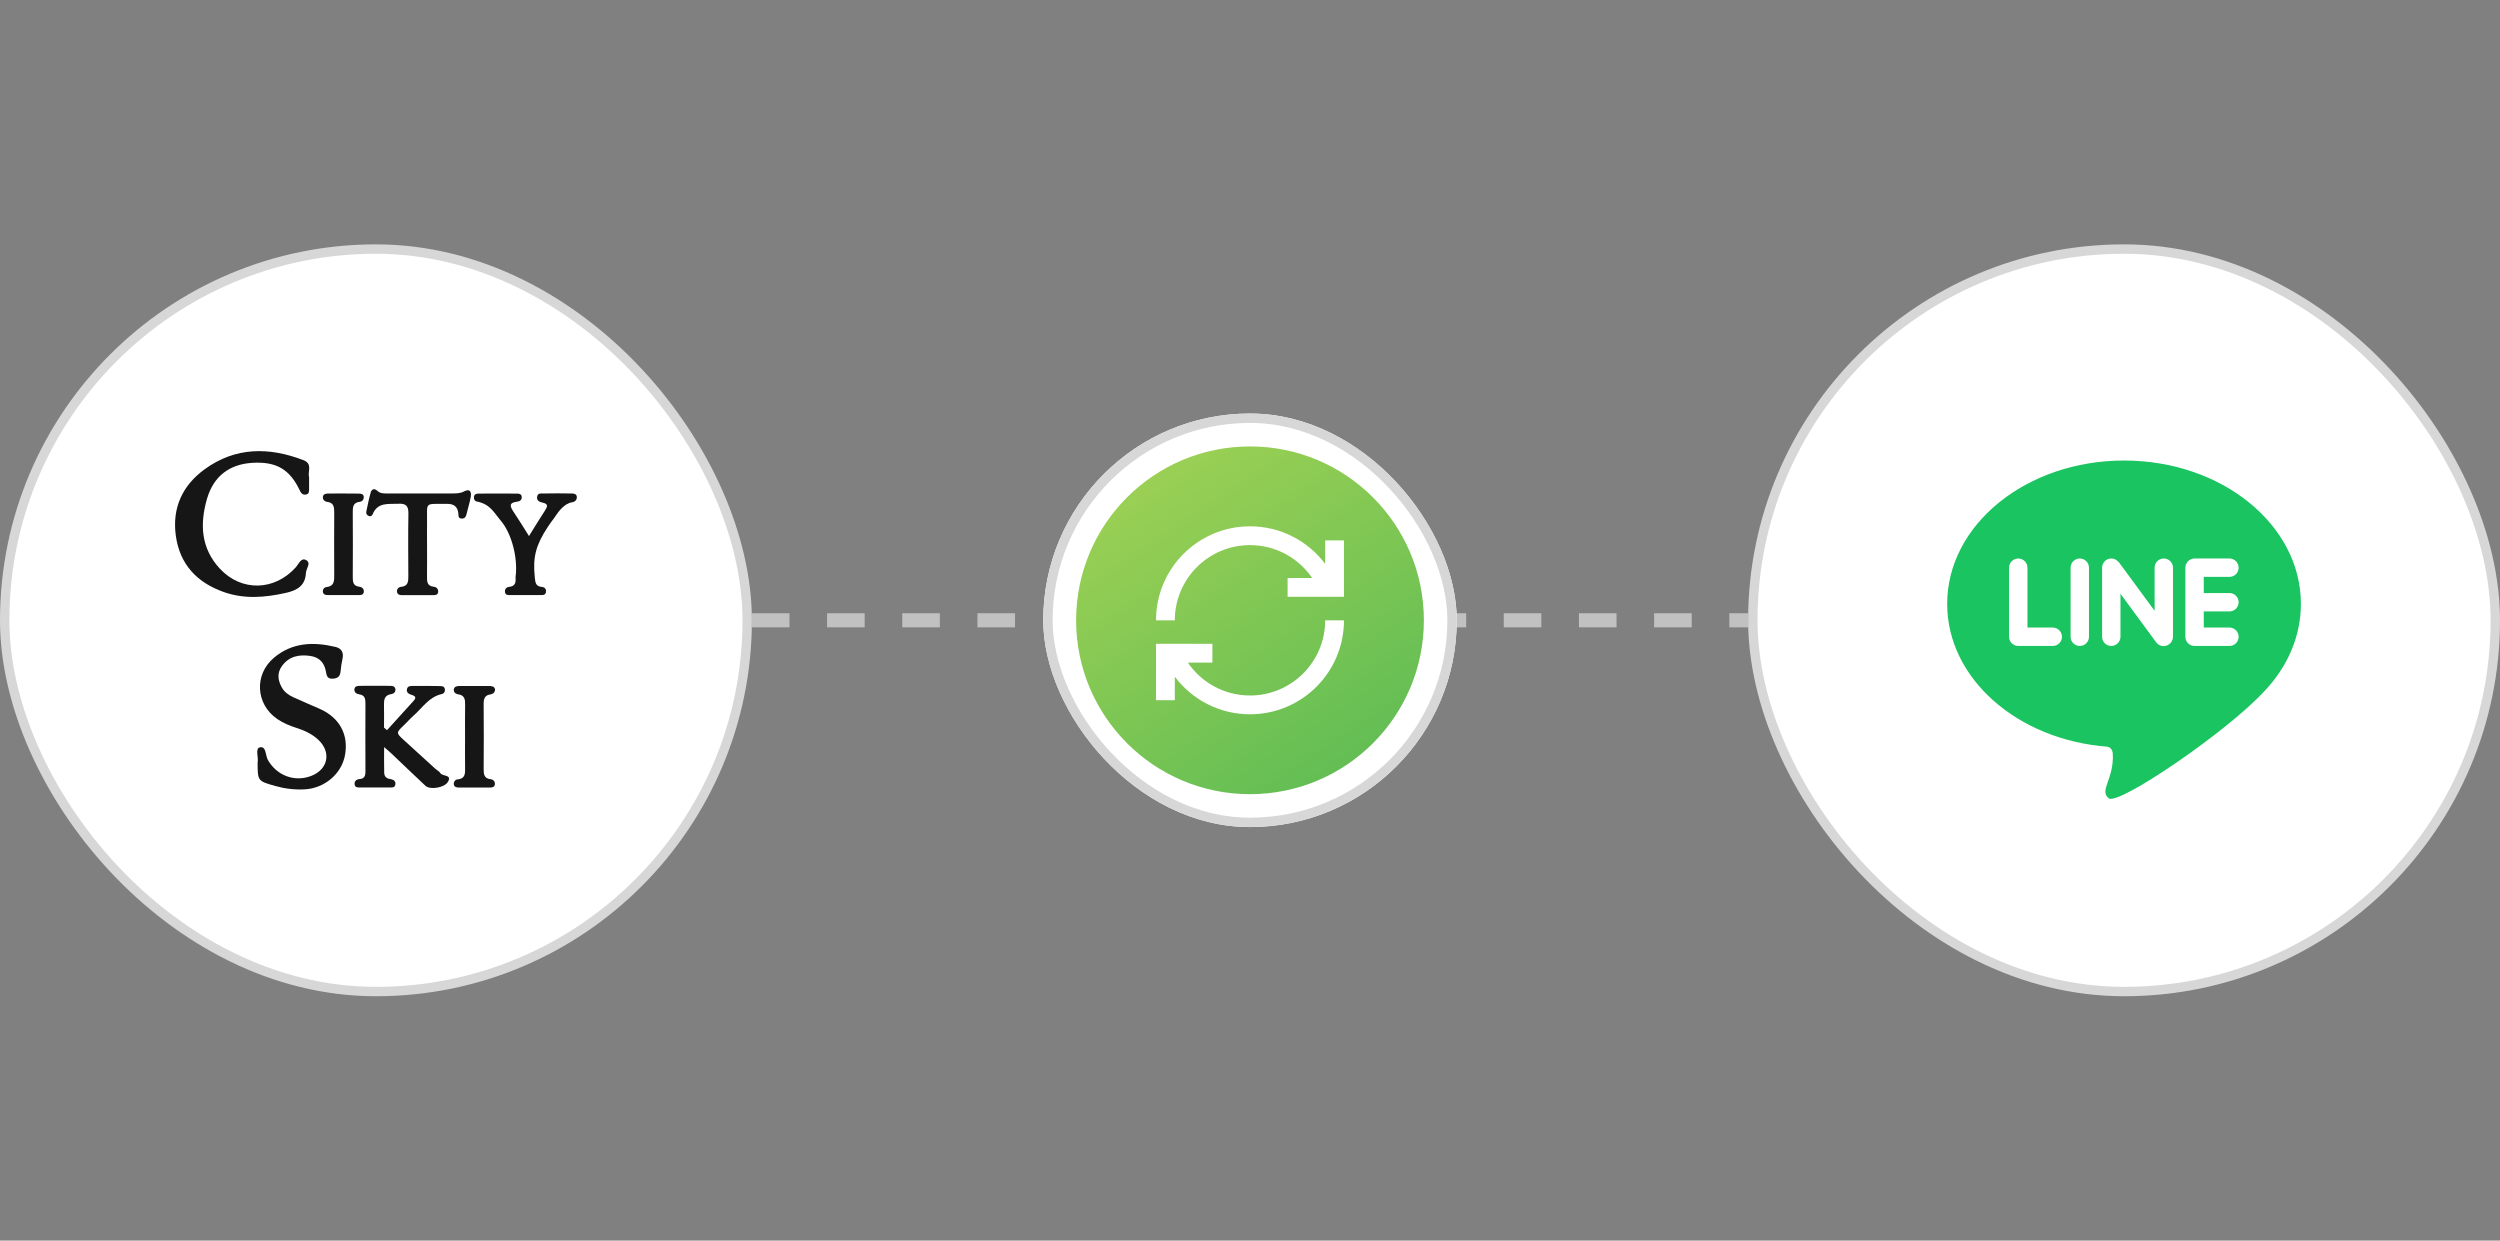 <svg width="266" height="132" viewBox="0 0 266 132" fill="none" xmlns="http://www.w3.org/2000/svg">
<rect x="0" y="0" width="266" height="132" fill="#808080" stroke="none"/>
<path d="M80 66L186 66" stroke="#C1C1C1" stroke-width="1.5" stroke-dasharray="4 4"/>
<rect x="0.5" y="26.5" width="79" height="79" rx="39.5" fill="white"/>
<rect x="0.5" y="26.5" width="79" height="79" rx="39.5" stroke="#D7D7D7"/>
<path d="M32.887 50.747C32.887 51.233 32.891 51.627 32.887 52.021C32.883 52.296 32.898 52.587 32.511 52.625C32.196 52.656 32.045 52.495 31.91 52.208C30.836 49.925 29.39 49.087 26.835 49.248C24.404 49.397 22.729 50.675 22.034 53.046C21.245 55.742 21.373 58.331 23.39 60.503C25.689 62.977 29.217 62.878 31.471 60.361C31.771 60.029 32.019 59.325 32.534 59.574C33.165 59.88 32.575 60.472 32.553 60.943C32.489 62.312 31.621 62.813 30.43 63.08C28.202 63.581 25.99 63.769 23.788 62.985C20.959 61.975 19.134 60.063 18.709 57.008C18.296 54.036 19.416 51.642 21.786 49.921C25.073 47.539 28.638 47.558 32.297 48.965C33.3 49.351 32.71 50.212 32.887 50.755V50.747Z" fill="#161616"/>
<path d="M56.284 57.038C56.903 56.04 57.433 55.168 57.993 54.311C58.26 53.902 58.353 53.611 57.749 53.485C57.411 53.413 57.08 53.279 57.151 52.843C57.219 52.418 57.606 52.514 57.876 52.506C58.834 52.487 59.796 52.487 60.754 52.506C61.006 52.51 61.351 52.506 61.374 52.877C61.393 53.179 61.178 53.397 60.886 53.44C60.018 53.566 59.385 54.501 59.142 54.854C58.934 55.19 58.709 55.419 58.258 56.107C57.027 57.987 56.67 59.271 56.903 61.436C56.96 61.96 56.978 62.392 57.644 62.446C57.925 62.468 58.151 62.66 58.09 63.004C58.034 63.325 57.767 63.317 57.527 63.317C56.449 63.317 55.371 63.317 54.289 63.317C54.048 63.317 53.782 63.333 53.733 63.004C53.684 62.667 53.894 62.468 54.18 62.442C54.792 62.38 54.897 62.002 54.856 61.493C54.856 61.463 54.852 61.432 54.856 61.401C55.13 59.352 54.426 56.748 53.299 55.419C52.527 54.508 52.174 53.642 50.712 53.355C50.476 53.309 50.404 53.072 50.431 52.85C50.465 52.587 50.69 52.518 50.9 52.518C52.279 52.51 53.658 52.506 55.033 52.518C55.232 52.518 55.48 52.564 55.51 52.835C55.547 53.176 55.329 53.344 55.033 53.378C54.063 53.485 54.289 53.933 54.672 54.503C55.205 55.294 55.697 56.113 56.284 57.034V57.038Z" fill="#161616"/>
<path d="M45.438 57.96C45.438 59.08 45.449 60.201 45.434 61.321C45.427 61.868 45.431 62.361 46.156 62.43C46.445 62.457 46.655 62.679 46.618 63C46.58 63.31 46.321 63.325 46.065 63.325C44.983 63.325 43.905 63.325 42.823 63.325C42.568 63.325 42.309 63.294 42.249 63.015C42.181 62.698 42.395 62.465 42.684 62.438C43.394 62.373 43.451 61.914 43.447 61.348C43.436 59.107 43.417 56.866 43.455 54.629C43.469 53.826 43.176 53.558 42.399 53.6C41.336 53.657 40.182 53.394 39.642 54.736C39.574 54.904 39.39 54.992 39.187 54.881C39.003 54.782 38.935 54.61 38.977 54.422C39.119 53.745 39.255 53.061 39.442 52.399C39.548 52.04 39.837 51.929 40.134 52.212C40.483 52.545 40.9 52.502 41.317 52.502C43.597 52.502 45.878 52.502 48.162 52.502C48.582 52.502 48.988 52.495 49.383 52.285C49.976 51.967 50.183 52.311 50.093 52.843C49.987 53.466 49.785 54.071 49.642 54.69C49.57 54.992 49.446 55.195 49.105 55.176C48.751 55.157 48.789 54.897 48.77 54.652C48.71 53.91 48.282 53.6 47.568 53.611C45.081 53.646 45.468 53.306 45.438 55.696C45.427 56.453 45.438 57.21 45.438 57.967V57.96Z" fill="#161616"/>
<path d="M36.553 63.317C36.013 63.317 35.472 63.317 34.934 63.317C34.683 63.317 34.423 63.291 34.36 63.008C34.3 62.732 34.491 62.491 34.728 62.465C35.584 62.369 35.566 61.784 35.562 61.142C35.547 58.931 35.55 56.724 35.562 54.514C35.562 53.956 35.52 53.489 34.822 53.401C34.54 53.367 34.303 53.153 34.36 52.839C34.408 52.556 34.69 52.51 34.934 52.51C36.013 52.506 37.094 52.502 38.173 52.518C38.406 52.518 38.695 52.56 38.706 52.881C38.714 53.137 38.559 53.359 38.282 53.39C37.526 53.474 37.53 53.994 37.534 54.575C37.549 56.843 37.549 59.115 37.534 61.382C37.53 61.918 37.572 62.346 38.225 62.426C38.514 62.461 38.747 62.652 38.71 62.973C38.665 63.333 38.357 63.317 38.082 63.317C37.572 63.317 37.061 63.317 36.553 63.317Z" fill="#161616"/>
<path d="M27.415 81.104C27.52 80.607 27.133 79.643 27.64 79.521C28.339 79.353 28.234 80.382 28.504 80.863C29.451 82.523 31.359 83.254 33.144 82.546C34.917 81.842 35.266 80.026 33.873 78.718C33.204 78.091 32.385 77.716 31.521 77.441C30.803 77.215 30.116 76.924 29.492 76.496C27.201 74.921 27.02 71.766 29.158 69.976C31.111 68.339 33.373 68.274 35.71 68.836C36.311 68.981 36.592 69.414 36.446 70.075C36.352 70.519 36.273 70.966 36.239 71.418C36.198 71.991 35.905 72.198 35.368 72.213C34.827 72.228 34.752 71.892 34.68 71.467C34.523 70.538 33.997 69.941 33.042 69.796C31.844 69.616 30.758 69.811 29.996 70.871C29.455 71.62 29.564 72.404 30 73.169C30.281 73.662 30.728 73.965 31.224 74.194C32.148 74.615 33.087 75.012 34.019 75.421C36.134 76.355 37.122 78.183 36.701 80.382C36.326 82.359 34.508 83.885 32.396 83.988C31.341 84.041 30.304 83.919 29.286 83.628C27.415 83.097 27.411 83.104 27.411 81.112L27.415 81.104Z" fill="#161616"/>
<path d="M41.179 77.689C42.122 76.649 43.058 75.601 44.008 74.569C44.324 74.225 44.196 74.06 43.816 73.942C43.52 73.85 43.219 73.701 43.298 73.326C43.381 72.936 43.749 72.989 44.038 72.985C44.966 72.978 45.898 72.982 46.826 72.997C47.025 72.997 47.269 73.024 47.325 73.288C47.385 73.563 47.258 73.792 46.998 73.85C45.631 74.152 44.932 75.334 43.971 76.171C43.633 76.469 43.339 76.817 43.013 77.127C42.13 77.968 42.126 77.972 42.986 78.76C44.094 79.777 45.206 80.787 46.319 81.796C46.495 81.957 46.739 82.072 46.859 82.263C47.085 82.63 48.118 82.389 47.667 83.177C47.288 83.842 45.736 84.049 45.278 83.617C44.027 82.447 42.791 81.257 41.547 80.079C41.378 79.919 41.194 79.773 40.871 79.49C40.871 80.504 40.856 81.361 40.879 82.213C40.886 82.58 41.082 82.825 41.48 82.882C41.784 82.928 42.107 83.043 42.073 83.429C42.032 83.858 41.656 83.781 41.371 83.785C40.383 83.793 39.391 83.785 38.403 83.785C38.136 83.785 37.81 83.842 37.738 83.491C37.663 83.124 37.922 82.921 38.253 82.894C38.835 82.848 38.888 82.481 38.884 82.011C38.873 79.621 38.869 77.234 38.884 74.844C38.888 74.328 38.805 73.957 38.215 73.876C37.922 73.838 37.682 73.655 37.708 73.341C37.738 72.985 38.069 72.978 38.332 72.974C39.38 72.963 40.432 72.963 41.48 72.974C41.713 72.974 41.998 72.993 42.062 73.284C42.133 73.613 41.904 73.815 41.623 73.857C40.886 73.965 40.845 74.473 40.856 75.058C40.875 75.842 40.86 76.63 40.86 77.418L41.168 77.678L41.179 77.689Z" fill="#161616"/>
<path d="M49.482 78.347C49.482 77.227 49.467 76.11 49.489 74.993C49.5 74.427 49.44 73.972 48.753 73.876C48.467 73.838 48.231 73.639 48.291 73.322C48.343 73.05 48.618 72.993 48.869 72.989C49.917 72.985 50.965 72.982 52.017 72.989C52.288 72.989 52.63 73.024 52.667 73.345C52.701 73.624 52.468 73.846 52.168 73.888C51.548 73.976 51.458 74.381 51.461 74.928C51.48 77.227 51.48 79.525 51.461 81.819C51.458 82.389 51.51 82.837 52.213 82.909C52.502 82.94 52.705 83.189 52.648 83.494C52.596 83.781 52.322 83.796 52.074 83.796C50.995 83.796 49.917 83.796 48.835 83.796C48.58 83.796 48.328 83.743 48.287 83.456C48.249 83.192 48.437 82.948 48.681 82.928C49.504 82.863 49.497 82.309 49.485 81.697C49.467 80.58 49.482 79.46 49.482 78.343V78.347Z" fill="#161616"/>
<g clip-path="url(#clip0_7569_28681)">
<circle cx="133" cy="66" r="20.25" fill="url(#paint0_linear_7569_28681)" stroke="white" stroke-width="3.5"/>
<path d="M133 58C135.749 58 138.175 59.386 139.616 61.5H137V63.5H143V57.5H141V59.999C139.176 57.572 136.272 56 133 56C127.477 56 123 60.477 123 66H125C125 61.582 128.582 58 133 58ZM141 66C141 70.418 137.418 74 133 74C130.251 74 127.825 72.614 126.384 70.5H129V68.5H123V74.5H125V72.001C126.824 74.428 129.728 76 133 76C138.523 76 143 71.523 143 66H141Z" fill="white"/>
</g>
<rect x="111.5" y="44.5" width="43" height="43" rx="21.5" stroke="#D7D7D7"/>
<rect x="186.5" y="26.5" width="79" height="79" rx="39.5" fill="white"/>
<rect x="186.5" y="26.5" width="79" height="79" rx="39.5" stroke="#D7D7D7"/>
<path d="M225.998 49C236.391 49 244.816 55.831 244.816 64.257C244.816 67.733 243.382 70.937 240.968 73.503C236.904 77.924 225.38 85.723 224.381 84.946C223.304 84.107 224.943 82.928 224.801 80.213C224.771 79.648 224.425 79.484 224.219 79.447C214.66 78.72 207.18 72.197 207.18 64.257C207.18 55.831 215.605 49 225.998 49ZM221.288 59.424C220.748 59.424 220.311 59.862 220.311 60.403V67.752C220.311 68.292 220.748 68.73 221.288 68.73C221.829 68.73 222.266 68.292 222.266 67.752V60.403C222.266 59.862 221.829 59.424 221.288 59.424ZM214.743 59.424C214.203 59.424 213.765 59.862 213.765 60.403V67.752C213.765 68.292 214.203 68.73 214.743 68.73L218.415 68.73C218.955 68.73 219.393 68.292 219.393 67.752C219.393 67.211 218.955 66.773 218.415 66.773H215.721V60.403C215.721 59.862 215.283 59.424 214.743 59.424ZM224.641 59.424C224.101 59.424 223.663 59.862 223.663 60.403V67.752C223.663 68.292 224.101 68.73 224.641 68.73C225.181 68.73 225.619 68.292 225.619 67.752V63.18L229.427 68.356C229.749 68.784 230.355 68.872 230.785 68.556C231.04 68.379 231.206 68.085 231.206 67.752V60.403C231.206 59.862 230.768 59.424 230.228 59.424C229.688 59.424 229.251 59.862 229.251 60.403V64.99L225.459 59.836L225.154 59.57C225.005 59.477 224.829 59.424 224.641 59.424ZM233.501 59.424C233.188 59.424 232.91 59.571 232.731 59.8C232.601 59.967 232.523 60.176 232.523 60.403L232.523 60.414V67.74L232.523 67.752C232.523 68.292 232.961 68.73 233.501 68.73H237.213C237.753 68.73 238.191 68.292 238.191 67.752C238.191 67.211 237.753 66.773 237.213 66.773H234.479V65.056H237.213C237.753 65.056 238.191 64.618 238.191 64.077C238.191 63.537 237.753 63.099 237.213 63.099H234.479V61.381H237.213C237.753 61.381 238.191 60.943 238.191 60.403C238.191 59.862 237.753 59.424 237.213 59.424H233.514L233.501 59.424Z" fill="#1AC460"/>
<defs>
<linearGradient id="paint0_linear_7569_28681" x1="123.692" y1="48.231" x2="147.385" y2="83.769" gradientUnits="userSpaceOnUse">
<stop stop-color="#9CD054"/>
<stop offset="1" stop-color="#5DBC54"/>
</linearGradient>
<clipPath id="clip0_7569_28681">
<rect x="111" y="44" width="44" height="44" rx="22" fill="white"/>
</clipPath>
</defs>
</svg>
